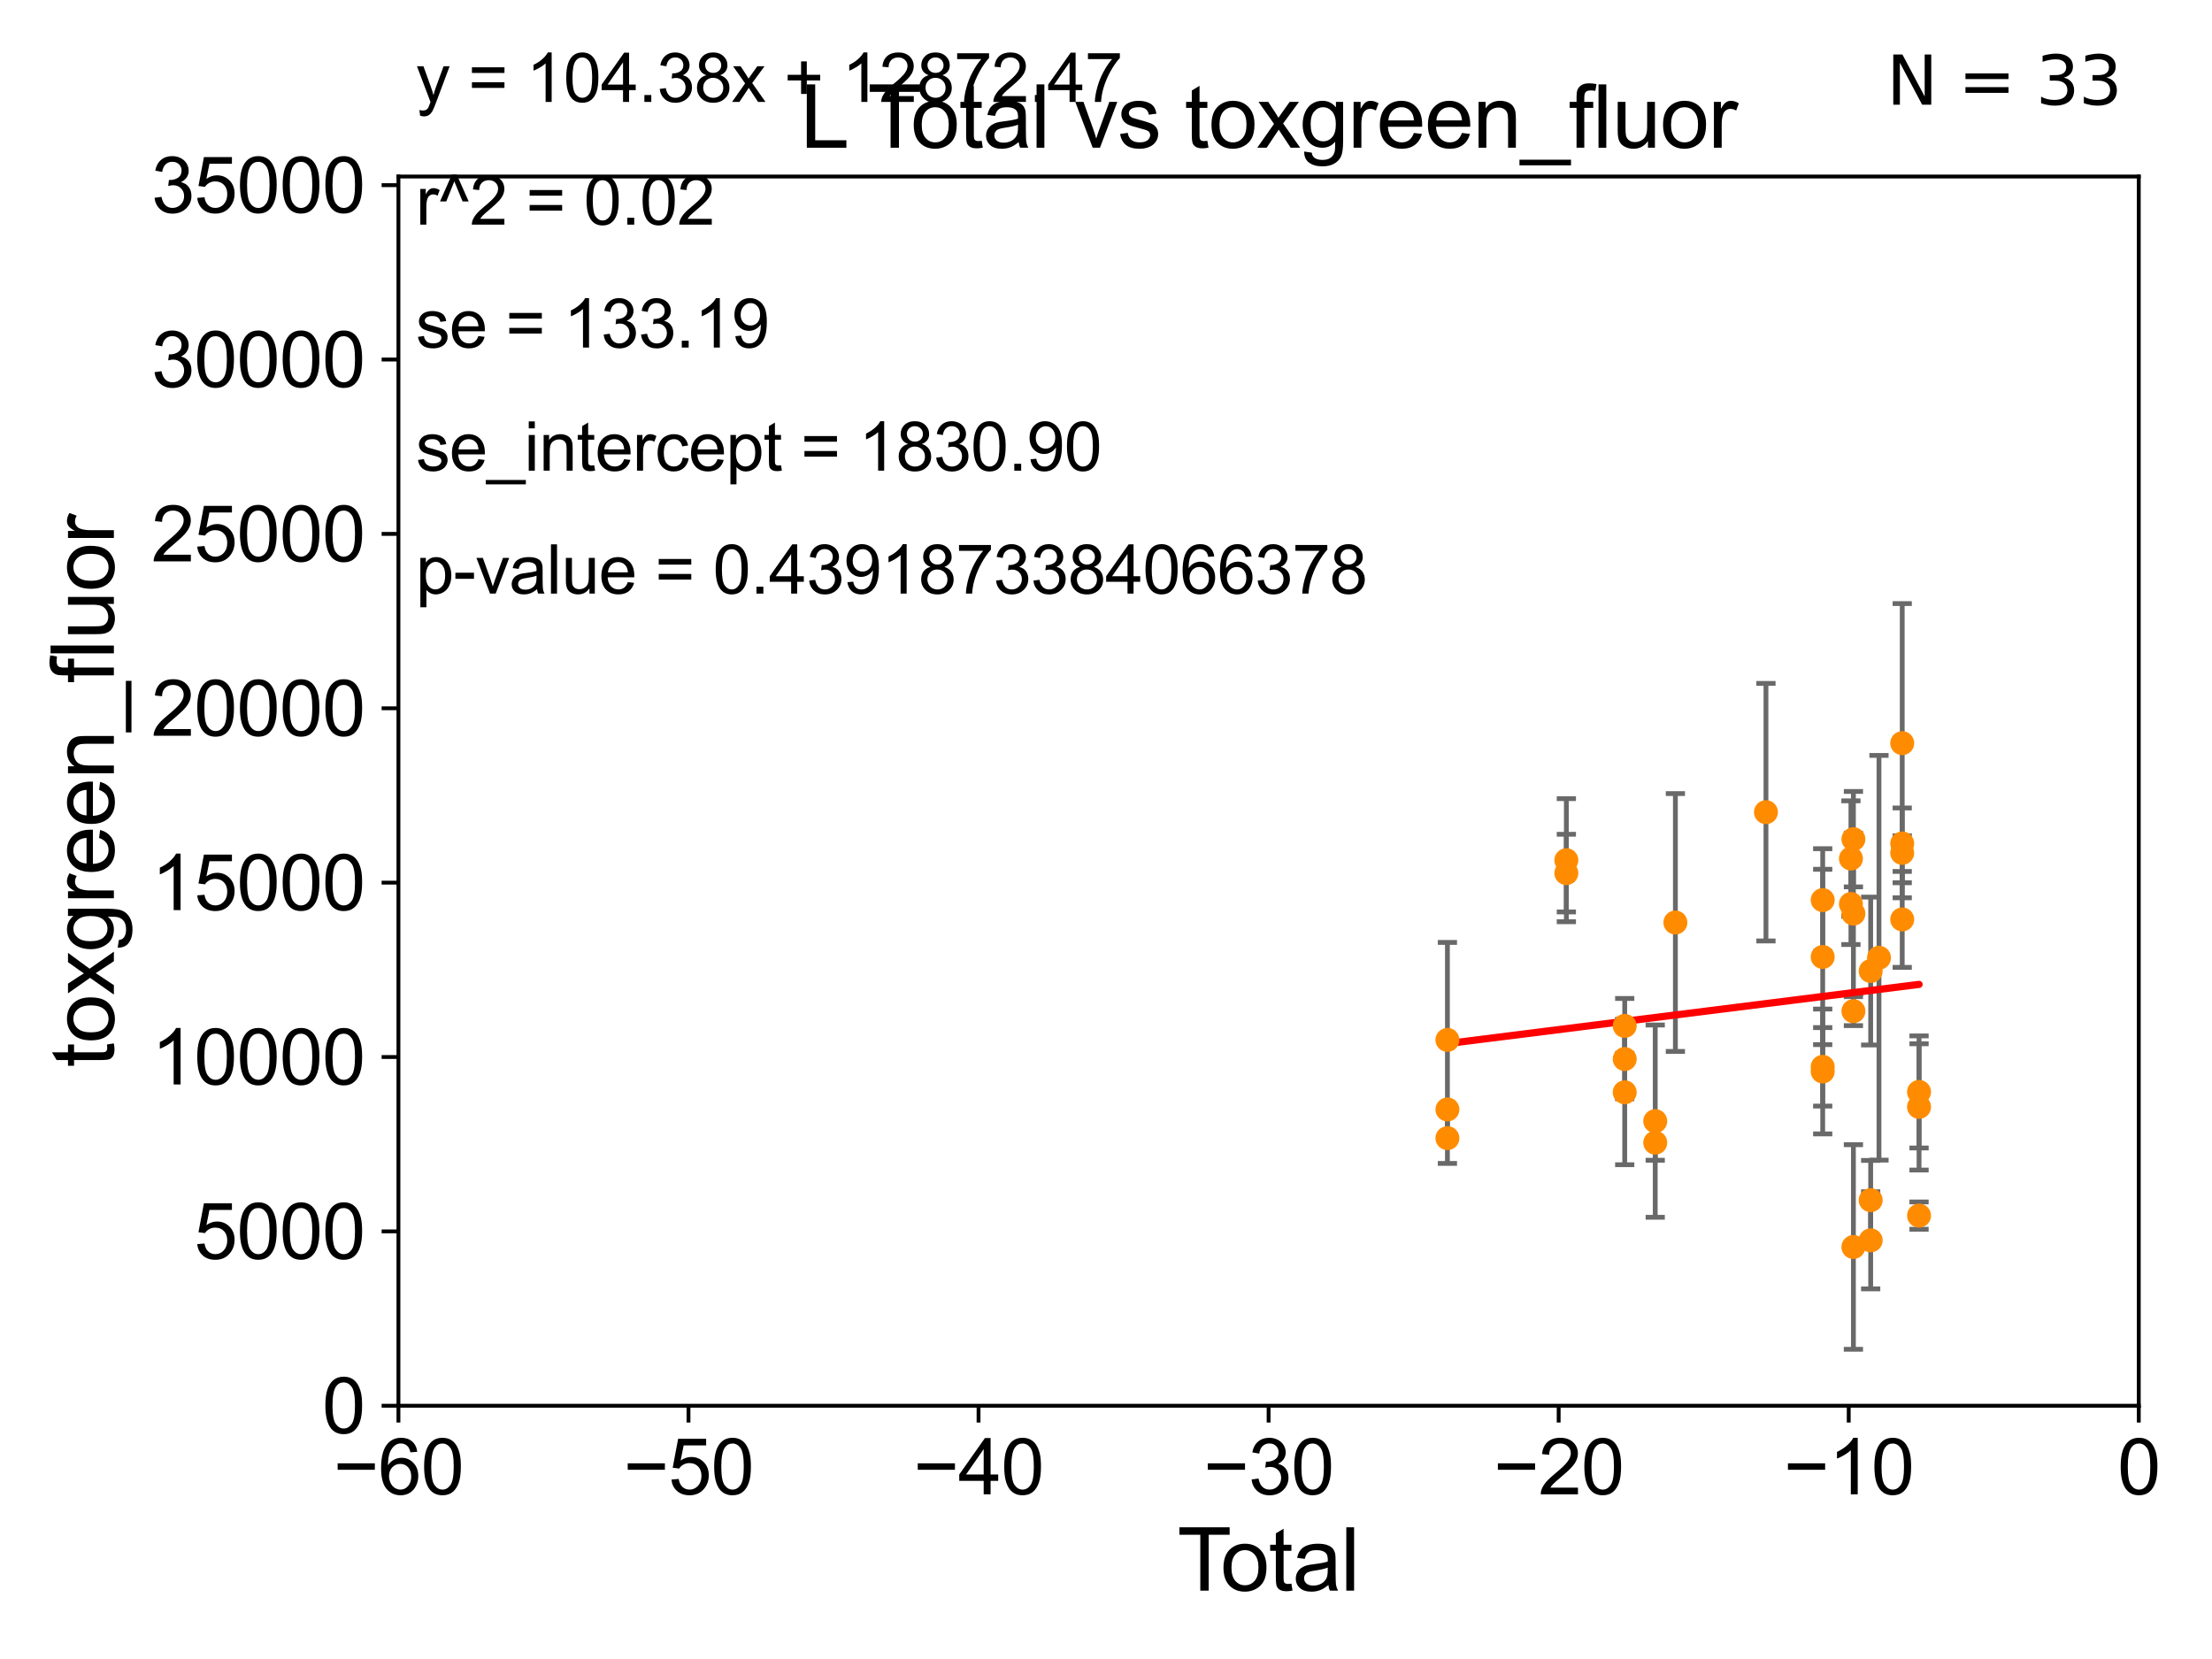 <?xml version="1.0" encoding="utf-8" standalone="no"?>
<!DOCTYPE svg PUBLIC "-//W3C//DTD SVG 1.1//EN"
  "http://www.w3.org/Graphics/SVG/1.1/DTD/svg11.dtd">
<svg xmlns:xlink="http://www.w3.org/1999/xlink" width="460.8pt" height="345.6pt" viewBox="0 0 460.8 345.6" xmlns="http://www.w3.org/2000/svg" version="1.1">
 <defs>
  <style type="text/css">*{stroke-linejoin: round; stroke-linecap: butt}</style>
 </defs>
 <g id="figure_1">
  <g id="patch_1">
   <path d="M 0 345.6 
L 460.8 345.6 
L 460.8 0 
L 0 0 
z
" style="fill: #ffffff"/>
  </g>
  <g id="axes_1">
   <g id="patch_2">
    <path d="M 83 292.84 
L 445.545 292.84 
L 445.545 36.775 
L 83 36.775 
z
" style="fill: #ffffff"/>
   </g>
   <g id="PathCollection_1">
    <defs>
     <path id="m03e4e96379" d="M 0 1.118 
C 0.297 1.118 0.581 1 0.791 0.791 
C 1 0.581 1.118 0.297 1.118 0 
C 1.118 -0.297 1 -0.581 0.791 -0.791 
C 0.581 -1 0.297 -1.118 0 -1.118 
C -0.297 -1.118 -0.581 -1 -0.791 -0.791 
C -1 -0.581 -1.118 -0.297 -1.118 0 
C -1.118 0.297 -1 0.581 -0.791 0.791 
C -0.581 1 -0.297 1.118 0 1.118 
z
" style="stroke: #ff8c00"/>
    </defs>
    <g clip-path="url(#p4c9567a2ba)">
     <use xlink:href="#m03e4e96379" x="385.582" y="178.856" style="fill: #ff8c00; stroke: #ff8c00"/>
     <use xlink:href="#m03e4e96379" x="386.1" y="174.815" style="fill: #ff8c00; stroke: #ff8c00"/>
     <use xlink:href="#m03e4e96379" x="386.1" y="259.773" style="fill: #ff8c00; stroke: #ff8c00"/>
     <use xlink:href="#m03e4e96379" x="386.1" y="190.326" style="fill: #ff8c00; stroke: #ff8c00"/>
     <use xlink:href="#m03e4e96379" x="386.1" y="210.644" style="fill: #ff8c00; stroke: #ff8c00"/>
     <use xlink:href="#m03e4e96379" x="389.697" y="258.384" style="fill: #ff8c00; stroke: #ff8c00"/>
     <use xlink:href="#m03e4e96379" x="389.697" y="202.284" style="fill: #ff8c00; stroke: #ff8c00"/>
     <use xlink:href="#m03e4e96379" x="389.697" y="250.018" style="fill: #ff8c00; stroke: #ff8c00"/>
     <use xlink:href="#m03e4e96379" x="391.428" y="199.519" style="fill: #ff8c00; stroke: #ff8c00"/>
     <use xlink:href="#m03e4e96379" x="396.267" y="191.532" style="fill: #ff8c00; stroke: #ff8c00"/>
     <use xlink:href="#m03e4e96379" x="338.458" y="213.716" style="fill: #ff8c00; stroke: #ff8c00"/>
     <use xlink:href="#m03e4e96379" x="399.772" y="253.232" style="fill: #ff8c00; stroke: #ff8c00"/>
     <use xlink:href="#m03e4e96379" x="385.582" y="188.318" style="fill: #ff8c00; stroke: #ff8c00"/>
     <use xlink:href="#m03e4e96379" x="396.267" y="177.67" style="fill: #ff8c00; stroke: #ff8c00"/>
     <use xlink:href="#m03e4e96379" x="396.267" y="154.812" style="fill: #ff8c00; stroke: #ff8c00"/>
     <use xlink:href="#m03e4e96379" x="399.772" y="227.469" style="fill: #ff8c00; stroke: #ff8c00"/>
     <use xlink:href="#m03e4e96379" x="399.772" y="230.586" style="fill: #ff8c00; stroke: #ff8c00"/>
     <use xlink:href="#m03e4e96379" x="396.267" y="175.707" style="fill: #ff8c00; stroke: #ff8c00"/>
     <use xlink:href="#m03e4e96379" x="338.458" y="220.617" style="fill: #ff8c00; stroke: #ff8c00"/>
     <use xlink:href="#m03e4e96379" x="338.458" y="227.55" style="fill: #ff8c00; stroke: #ff8c00"/>
     <use xlink:href="#m03e4e96379" x="349.014" y="192.176" style="fill: #ff8c00; stroke: #ff8c00"/>
     <use xlink:href="#m03e4e96379" x="301.523" y="237.094" style="fill: #ff8c00; stroke: #ff8c00"/>
     <use xlink:href="#m03e4e96379" x="326.3" y="179.195" style="fill: #ff8c00; stroke: #ff8c00"/>
     <use xlink:href="#m03e4e96379" x="326.3" y="181.885" style="fill: #ff8c00; stroke: #ff8c00"/>
     <use xlink:href="#m03e4e96379" x="301.523" y="216.631" style="fill: #ff8c00; stroke: #ff8c00"/>
     <use xlink:href="#m03e4e96379" x="301.523" y="231.122" style="fill: #ff8c00; stroke: #ff8c00"/>
     <use xlink:href="#m03e4e96379" x="344.815" y="233.554" style="fill: #ff8c00; stroke: #ff8c00"/>
     <use xlink:href="#m03e4e96379" x="344.815" y="238.036" style="fill: #ff8c00; stroke: #ff8c00"/>
     <use xlink:href="#m03e4e96379" x="367.881" y="169.189" style="fill: #ff8c00; stroke: #ff8c00"/>
     <use xlink:href="#m03e4e96379" x="379.702" y="223.208" style="fill: #ff8c00; stroke: #ff8c00"/>
     <use xlink:href="#m03e4e96379" x="379.702" y="222.245" style="fill: #ff8c00; stroke: #ff8c00"/>
     <use xlink:href="#m03e4e96379" x="379.702" y="199.351" style="fill: #ff8c00; stroke: #ff8c00"/>
     <use xlink:href="#m03e4e96379" x="379.702" y="187.506" style="fill: #ff8c00; stroke: #ff8c00"/>
    </g>
   </g>
   <g id="matplotlib.axis_1">
    <g id="xtick_1">
     <g id="line2d_1">
      <defs>
       <path id="m267b38bd71" d="M 0 0 
L 0 3.5 
" style="stroke: #000000; stroke-width: 0.8"/>
      </defs>
      <g>
       <use xlink:href="#m267b38bd71" x="83" y="292.84" style="stroke: #000000; stroke-width: 0.8"/>
      </g>
     </g>
     <g id="text_1">
      <!-- −60 -->
      <g transform="translate(69.43 311.293)scale(0.16 -0.16)">
       <defs>
        <path id="ArialMT-2212" d="M 3381 1997 
L 356 1997 
L 356 2522 
L 3381 2522 
L 3381 1997 
z
" transform="scale(0.016)"/>
        <path id="ArialMT-36" d="M 3184 3459 
L 2625 3416 
Q 2550 3747 2413 3897 
Q 2184 4138 1850 4138 
Q 1581 4138 1378 3988 
Q 1113 3794 959 3422 
Q 806 3050 800 2363 
Q 1003 2672 1297 2822 
Q 1591 2972 1913 2972 
Q 2475 2972 2870 2558 
Q 3266 2144 3266 1488 
Q 3266 1056 3080 686 
Q 2894 316 2569 119 
Q 2244 -78 1831 -78 
Q 1128 -78 684 439 
Q 241 956 241 2144 
Q 241 3472 731 4075 
Q 1159 4600 1884 4600 
Q 2425 4600 2770 4297 
Q 3116 3994 3184 3459 
z
M 888 1484 
Q 888 1194 1011 928 
Q 1134 663 1356 523 
Q 1578 384 1822 384 
Q 2178 384 2434 671 
Q 2691 959 2691 1453 
Q 2691 1928 2437 2201 
Q 2184 2475 1800 2475 
Q 1419 2475 1153 2201 
Q 888 1928 888 1484 
z
" transform="scale(0.016)"/>
        <path id="ArialMT-30" d="M 266 2259 
Q 266 3072 433 3567 
Q 600 4063 929 4331 
Q 1259 4600 1759 4600 
Q 2128 4600 2406 4451 
Q 2684 4303 2865 4023 
Q 3047 3744 3150 3342 
Q 3253 2941 3253 2259 
Q 3253 1453 3087 958 
Q 2922 463 2592 192 
Q 2263 -78 1759 -78 
Q 1097 -78 719 397 
Q 266 969 266 2259 
z
M 844 2259 
Q 844 1131 1108 757 
Q 1372 384 1759 384 
Q 2147 384 2411 759 
Q 2675 1134 2675 2259 
Q 2675 3391 2411 3762 
Q 2147 4134 1753 4134 
Q 1366 4134 1134 3806 
Q 844 3388 844 2259 
z
" transform="scale(0.016)"/>
       </defs>
       <use xlink:href="#ArialMT-2212"/>
       <use xlink:href="#ArialMT-36" x="58.398"/>
       <use xlink:href="#ArialMT-30" x="114.014"/>
      </g>
     </g>
    </g>
    <g id="xtick_2">
     <g id="line2d_2">
      <g>
       <use xlink:href="#m267b38bd71" x="143.424" y="292.84" style="stroke: #000000; stroke-width: 0.8"/>
      </g>
     </g>
     <g id="text_2">
      <!-- −50 -->
      <g transform="translate(129.854 311.293)scale(0.16 -0.16)">
       <defs>
        <path id="ArialMT-35" d="M 266 1200 
L 856 1250 
Q 922 819 1161 601 
Q 1400 384 1738 384 
Q 2144 384 2425 690 
Q 2706 997 2706 1503 
Q 2706 1984 2436 2262 
Q 2166 2541 1728 2541 
Q 1456 2541 1237 2417 
Q 1019 2294 894 2097 
L 366 2166 
L 809 4519 
L 3088 4519 
L 3088 3981 
L 1259 3981 
L 1013 2750 
Q 1425 3038 1878 3038 
Q 2478 3038 2890 2622 
Q 3303 2206 3303 1553 
Q 3303 931 2941 478 
Q 2500 -78 1738 -78 
Q 1113 -78 717 272 
Q 322 622 266 1200 
z
" transform="scale(0.016)"/>
       </defs>
       <use xlink:href="#ArialMT-2212"/>
       <use xlink:href="#ArialMT-35" x="58.398"/>
       <use xlink:href="#ArialMT-30" x="114.014"/>
      </g>
     </g>
    </g>
    <g id="xtick_3">
     <g id="line2d_3">
      <g>
       <use xlink:href="#m267b38bd71" x="203.848" y="292.84" style="stroke: #000000; stroke-width: 0.8"/>
      </g>
     </g>
     <g id="text_3">
      <!-- −40 -->
      <g transform="translate(190.278 311.293)scale(0.16 -0.16)">
       <defs>
        <path id="ArialMT-34" d="M 2069 0 
L 2069 1097 
L 81 1097 
L 81 1613 
L 2172 4581 
L 2631 4581 
L 2631 1613 
L 3250 1613 
L 3250 1097 
L 2631 1097 
L 2631 0 
L 2069 0 
z
M 2069 1613 
L 2069 3678 
L 634 1613 
L 2069 1613 
z
" transform="scale(0.016)"/>
       </defs>
       <use xlink:href="#ArialMT-2212"/>
       <use xlink:href="#ArialMT-34" x="58.398"/>
       <use xlink:href="#ArialMT-30" x="114.014"/>
      </g>
     </g>
    </g>
    <g id="xtick_4">
     <g id="line2d_4">
      <g>
       <use xlink:href="#m267b38bd71" x="264.272" y="292.84" style="stroke: #000000; stroke-width: 0.8"/>
      </g>
     </g>
     <g id="text_4">
      <!-- −30 -->
      <g transform="translate(250.702 311.293)scale(0.16 -0.16)">
       <defs>
        <path id="ArialMT-33" d="M 269 1209 
L 831 1284 
Q 928 806 1161 595 
Q 1394 384 1728 384 
Q 2125 384 2398 659 
Q 2672 934 2672 1341 
Q 2672 1728 2419 1979 
Q 2166 2231 1775 2231 
Q 1616 2231 1378 2169 
L 1441 2663 
Q 1497 2656 1531 2656 
Q 1891 2656 2178 2843 
Q 2466 3031 2466 3422 
Q 2466 3731 2256 3934 
Q 2047 4138 1716 4138 
Q 1388 4138 1169 3931 
Q 950 3725 888 3313 
L 325 3413 
Q 428 3978 793 4289 
Q 1159 4600 1703 4600 
Q 2078 4600 2393 4439 
Q 2709 4278 2876 4000 
Q 3044 3722 3044 3409 
Q 3044 3113 2884 2869 
Q 2725 2625 2413 2481 
Q 2819 2388 3044 2092 
Q 3269 1797 3269 1353 
Q 3269 753 2831 336 
Q 2394 -81 1725 -81 
Q 1122 -81 723 278 
Q 325 638 269 1209 
z
" transform="scale(0.016)"/>
       </defs>
       <use xlink:href="#ArialMT-2212"/>
       <use xlink:href="#ArialMT-33" x="58.398"/>
       <use xlink:href="#ArialMT-30" x="114.014"/>
      </g>
     </g>
    </g>
    <g id="xtick_5">
     <g id="line2d_5">
      <g>
       <use xlink:href="#m267b38bd71" x="324.697" y="292.84" style="stroke: #000000; stroke-width: 0.8"/>
      </g>
     </g>
     <g id="text_5">
      <!-- −20 -->
      <g transform="translate(311.127 311.293)scale(0.16 -0.16)">
       <defs>
        <path id="ArialMT-32" d="M 3222 541 
L 3222 0 
L 194 0 
Q 188 203 259 391 
Q 375 700 629 1000 
Q 884 1300 1366 1694 
Q 2113 2306 2375 2664 
Q 2638 3022 2638 3341 
Q 2638 3675 2398 3904 
Q 2159 4134 1775 4134 
Q 1369 4134 1125 3890 
Q 881 3647 878 3216 
L 300 3275 
Q 359 3922 746 4261 
Q 1134 4600 1788 4600 
Q 2447 4600 2831 4234 
Q 3216 3869 3216 3328 
Q 3216 3053 3103 2787 
Q 2991 2522 2730 2228 
Q 2469 1934 1863 1422 
Q 1356 997 1212 845 
Q 1069 694 975 541 
L 3222 541 
z
" transform="scale(0.016)"/>
       </defs>
       <use xlink:href="#ArialMT-2212"/>
       <use xlink:href="#ArialMT-32" x="58.398"/>
       <use xlink:href="#ArialMT-30" x="114.014"/>
      </g>
     </g>
    </g>
    <g id="xtick_6">
     <g id="line2d_6">
      <g>
       <use xlink:href="#m267b38bd71" x="385.121" y="292.84" style="stroke: #000000; stroke-width: 0.8"/>
      </g>
     </g>
     <g id="text_6">
      <!-- −10 -->
      <g transform="translate(371.551 311.293)scale(0.16 -0.16)">
       <defs>
        <path id="ArialMT-31" d="M 2384 0 
L 1822 0 
L 1822 3584 
Q 1619 3391 1289 3197 
Q 959 3003 697 2906 
L 697 3450 
Q 1169 3672 1522 3987 
Q 1875 4303 2022 4600 
L 2384 4600 
L 2384 0 
z
" transform="scale(0.016)"/>
       </defs>
       <use xlink:href="#ArialMT-2212"/>
       <use xlink:href="#ArialMT-31" x="58.398"/>
       <use xlink:href="#ArialMT-30" x="114.014"/>
      </g>
     </g>
    </g>
    <g id="xtick_7">
     <g id="line2d_7">
      <g>
       <use xlink:href="#m267b38bd71" x="445.545" y="292.84" style="stroke: #000000; stroke-width: 0.8"/>
      </g>
     </g>
     <g id="text_7">
      <!-- 0 -->
      <g transform="translate(441.096 311.293)scale(0.16 -0.16)">
       <use xlink:href="#ArialMT-30"/>
      </g>
     </g>
    </g>
    <g id="text_8">
     <!-- Total -->
     <g transform="translate(245.267 331.357)scale(0.18 -0.18)">
      <defs>
       <path id="ArialMT-54" d="M 1659 0 
L 1659 4041 
L 150 4041 
L 150 4581 
L 3781 4581 
L 3781 4041 
L 2266 4041 
L 2266 0 
L 1659 0 
z
" transform="scale(0.016)"/>
       <path id="ArialMT-6f" d="M 213 1659 
Q 213 2581 725 3025 
Q 1153 3394 1769 3394 
Q 2453 3394 2887 2945 
Q 3322 2497 3322 1706 
Q 3322 1066 3130 698 
Q 2938 331 2570 128 
Q 2203 -75 1769 -75 
Q 1072 -75 642 372 
Q 213 819 213 1659 
z
M 791 1659 
Q 791 1022 1069 705 
Q 1347 388 1769 388 
Q 2188 388 2466 706 
Q 2744 1025 2744 1678 
Q 2744 2294 2464 2611 
Q 2184 2928 1769 2928 
Q 1347 2928 1069 2612 
Q 791 2297 791 1659 
z
" transform="scale(0.016)"/>
       <path id="ArialMT-74" d="M 1650 503 
L 1731 6 
Q 1494 -44 1306 -44 
Q 1000 -44 831 53 
Q 663 150 594 308 
Q 525 466 525 972 
L 525 2881 
L 113 2881 
L 113 3319 
L 525 3319 
L 525 4141 
L 1084 4478 
L 1084 3319 
L 1650 3319 
L 1650 2881 
L 1084 2881 
L 1084 941 
Q 1084 700 1114 631 
Q 1144 563 1211 522 
Q 1278 481 1403 481 
Q 1497 481 1650 503 
z
" transform="scale(0.016)"/>
       <path id="ArialMT-61" d="M 2588 409 
Q 2275 144 1986 34 
Q 1697 -75 1366 -75 
Q 819 -75 525 192 
Q 231 459 231 875 
Q 231 1119 342 1320 
Q 453 1522 633 1644 
Q 813 1766 1038 1828 
Q 1203 1872 1538 1913 
Q 2219 1994 2541 2106 
Q 2544 2222 2544 2253 
Q 2544 2597 2384 2738 
Q 2169 2928 1744 2928 
Q 1347 2928 1158 2789 
Q 969 2650 878 2297 
L 328 2372 
Q 403 2725 575 2942 
Q 747 3159 1072 3276 
Q 1397 3394 1825 3394 
Q 2250 3394 2515 3294 
Q 2781 3194 2906 3042 
Q 3031 2891 3081 2659 
Q 3109 2516 3109 2141 
L 3109 1391 
Q 3109 606 3145 398 
Q 3181 191 3288 0 
L 2700 0 
Q 2613 175 2588 409 
z
M 2541 1666 
Q 2234 1541 1622 1453 
Q 1275 1403 1131 1340 
Q 988 1278 909 1158 
Q 831 1038 831 891 
Q 831 666 1001 516 
Q 1172 366 1500 366 
Q 1825 366 2078 508 
Q 2331 650 2450 897 
Q 2541 1088 2541 1459 
L 2541 1666 
z
" transform="scale(0.016)"/>
       <path id="ArialMT-6c" d="M 409 0 
L 409 4581 
L 972 4581 
L 972 0 
L 409 0 
z
" transform="scale(0.016)"/>
      </defs>
      <use xlink:href="#ArialMT-54"/>
      <use xlink:href="#ArialMT-6f" x="49.959"/>
      <use xlink:href="#ArialMT-74" x="105.574"/>
      <use xlink:href="#ArialMT-61" x="133.357"/>
      <use xlink:href="#ArialMT-6c" x="188.973"/>
     </g>
    </g>
   </g>
   <g id="matplotlib.axis_2">
    <g id="ytick_1">
     <g id="line2d_8">
      <defs>
       <path id="mbd5828b708" d="M 0 0 
L -3.5 0 
" style="stroke: #000000; stroke-width: 0.8"/>
      </defs>
      <g>
       <use xlink:href="#mbd5828b708" x="83" y="292.84" style="stroke: #000000; stroke-width: 0.8"/>
      </g>
     </g>
     <g id="text_9">
      <!-- 0 -->
      <g transform="translate(67.103 298.566)scale(0.16 -0.16)">
       <use xlink:href="#ArialMT-30"/>
      </g>
     </g>
    </g>
    <g id="ytick_2">
     <g id="line2d_9">
      <g>
       <use xlink:href="#mbd5828b708" x="83" y="256.516" style="stroke: #000000; stroke-width: 0.8"/>
      </g>
     </g>
     <g id="text_10">
      <!-- 5000 -->
      <g transform="translate(40.41 262.242)scale(0.16 -0.16)">
       <use xlink:href="#ArialMT-35"/>
       <use xlink:href="#ArialMT-30" x="55.615"/>
       <use xlink:href="#ArialMT-30" x="111.23"/>
       <use xlink:href="#ArialMT-30" x="166.846"/>
      </g>
     </g>
    </g>
    <g id="ytick_3">
     <g id="line2d_10">
      <g>
       <use xlink:href="#mbd5828b708" x="83" y="220.192" style="stroke: #000000; stroke-width: 0.8"/>
      </g>
     </g>
     <g id="text_11">
      <!-- 10000 -->
      <g transform="translate(31.512 225.918)scale(0.16 -0.16)">
       <use xlink:href="#ArialMT-31"/>
       <use xlink:href="#ArialMT-30" x="55.615"/>
       <use xlink:href="#ArialMT-30" x="111.23"/>
       <use xlink:href="#ArialMT-30" x="166.846"/>
       <use xlink:href="#ArialMT-30" x="222.461"/>
      </g>
     </g>
    </g>
    <g id="ytick_4">
     <g id="line2d_11">
      <g>
       <use xlink:href="#mbd5828b708" x="83" y="183.867" style="stroke: #000000; stroke-width: 0.8"/>
      </g>
     </g>
     <g id="text_12">
      <!-- 15000 -->
      <g transform="translate(31.512 189.594)scale(0.16 -0.16)">
       <use xlink:href="#ArialMT-31"/>
       <use xlink:href="#ArialMT-35" x="55.615"/>
       <use xlink:href="#ArialMT-30" x="111.23"/>
       <use xlink:href="#ArialMT-30" x="166.846"/>
       <use xlink:href="#ArialMT-30" x="222.461"/>
      </g>
     </g>
    </g>
    <g id="ytick_5">
     <g id="line2d_12">
      <g>
       <use xlink:href="#mbd5828b708" x="83" y="147.543" style="stroke: #000000; stroke-width: 0.8"/>
      </g>
     </g>
     <g id="text_13">
      <!-- 20000 -->
      <g transform="translate(31.512 153.27)scale(0.16 -0.16)">
       <use xlink:href="#ArialMT-32"/>
       <use xlink:href="#ArialMT-30" x="55.615"/>
       <use xlink:href="#ArialMT-30" x="111.23"/>
       <use xlink:href="#ArialMT-30" x="166.846"/>
       <use xlink:href="#ArialMT-30" x="222.461"/>
      </g>
     </g>
    </g>
    <g id="ytick_6">
     <g id="line2d_13">
      <g>
       <use xlink:href="#mbd5828b708" x="83" y="111.219" style="stroke: #000000; stroke-width: 0.8"/>
      </g>
     </g>
     <g id="text_14">
      <!-- 25000 -->
      <g transform="translate(31.512 116.945)scale(0.16 -0.16)">
       <use xlink:href="#ArialMT-32"/>
       <use xlink:href="#ArialMT-35" x="55.615"/>
       <use xlink:href="#ArialMT-30" x="111.23"/>
       <use xlink:href="#ArialMT-30" x="166.846"/>
       <use xlink:href="#ArialMT-30" x="222.461"/>
      </g>
     </g>
    </g>
    <g id="ytick_7">
     <g id="line2d_14">
      <g>
       <use xlink:href="#mbd5828b708" x="83" y="74.895" style="stroke: #000000; stroke-width: 0.8"/>
      </g>
     </g>
     <g id="text_15">
      <!-- 30000 -->
      <g transform="translate(31.512 80.621)scale(0.16 -0.16)">
       <use xlink:href="#ArialMT-33"/>
       <use xlink:href="#ArialMT-30" x="55.615"/>
       <use xlink:href="#ArialMT-30" x="111.23"/>
       <use xlink:href="#ArialMT-30" x="166.846"/>
       <use xlink:href="#ArialMT-30" x="222.461"/>
      </g>
     </g>
    </g>
    <g id="ytick_8">
     <g id="line2d_15">
      <g>
       <use xlink:href="#mbd5828b708" x="83" y="38.571" style="stroke: #000000; stroke-width: 0.8"/>
      </g>
     </g>
     <g id="text_16">
      <!-- 35000 -->
      <g transform="translate(31.512 44.297)scale(0.16 -0.16)">
       <use xlink:href="#ArialMT-33"/>
       <use xlink:href="#ArialMT-35" x="55.615"/>
       <use xlink:href="#ArialMT-30" x="111.23"/>
       <use xlink:href="#ArialMT-30" x="166.846"/>
       <use xlink:href="#ArialMT-30" x="222.461"/>
      </g>
     </g>
    </g>
    <g id="text_17">
     <!-- toxgreen_fluor -->
     <g transform="translate(23.724 222.34)rotate(-90)scale(0.18 -0.18)">
      <defs>
       <path id="ArialMT-78" d="M 47 0 
L 1259 1725 
L 138 3319 
L 841 3319 
L 1350 2541 
Q 1494 2319 1581 2169 
Q 1719 2375 1834 2534 
L 2394 3319 
L 3066 3319 
L 1919 1756 
L 3153 0 
L 2463 0 
L 1781 1031 
L 1600 1309 
L 728 0 
L 47 0 
z
" transform="scale(0.016)"/>
       <path id="ArialMT-67" d="M 319 -275 
L 866 -356 
Q 900 -609 1056 -725 
Q 1266 -881 1628 -881 
Q 2019 -881 2231 -725 
Q 2444 -569 2519 -288 
Q 2563 -116 2559 434 
Q 2191 0 1641 0 
Q 956 0 581 494 
Q 206 988 206 1678 
Q 206 2153 378 2554 
Q 550 2956 876 3175 
Q 1203 3394 1644 3394 
Q 2231 3394 2613 2919 
L 2613 3319 
L 3131 3319 
L 3131 450 
Q 3131 -325 2973 -648 
Q 2816 -972 2473 -1159 
Q 2131 -1347 1631 -1347 
Q 1038 -1347 672 -1080 
Q 306 -813 319 -275 
z
M 784 1719 
Q 784 1066 1043 766 
Q 1303 466 1694 466 
Q 2081 466 2343 764 
Q 2606 1063 2606 1700 
Q 2606 2309 2336 2618 
Q 2066 2928 1684 2928 
Q 1309 2928 1046 2623 
Q 784 2319 784 1719 
z
" transform="scale(0.016)"/>
       <path id="ArialMT-72" d="M 416 0 
L 416 3319 
L 922 3319 
L 922 2816 
Q 1116 3169 1280 3281 
Q 1444 3394 1641 3394 
Q 1925 3394 2219 3213 
L 2025 2691 
Q 1819 2813 1613 2813 
Q 1428 2813 1281 2702 
Q 1134 2591 1072 2394 
Q 978 2094 978 1738 
L 978 0 
L 416 0 
z
" transform="scale(0.016)"/>
       <path id="ArialMT-65" d="M 2694 1069 
L 3275 997 
Q 3138 488 2766 206 
Q 2394 -75 1816 -75 
Q 1088 -75 661 373 
Q 234 822 234 1631 
Q 234 2469 665 2931 
Q 1097 3394 1784 3394 
Q 2450 3394 2872 2941 
Q 3294 2488 3294 1666 
Q 3294 1616 3291 1516 
L 816 1516 
Q 847 969 1125 678 
Q 1403 388 1819 388 
Q 2128 388 2347 550 
Q 2566 713 2694 1069 
z
M 847 1978 
L 2700 1978 
Q 2663 2397 2488 2606 
Q 2219 2931 1791 2931 
Q 1403 2931 1139 2672 
Q 875 2413 847 1978 
z
" transform="scale(0.016)"/>
       <path id="ArialMT-6e" d="M 422 0 
L 422 3319 
L 928 3319 
L 928 2847 
Q 1294 3394 1984 3394 
Q 2284 3394 2536 3286 
Q 2788 3178 2913 3003 
Q 3038 2828 3088 2588 
Q 3119 2431 3119 2041 
L 3119 0 
L 2556 0 
L 2556 2019 
Q 2556 2363 2490 2533 
Q 2425 2703 2258 2804 
Q 2091 2906 1866 2906 
Q 1506 2906 1245 2678 
Q 984 2450 984 1813 
L 984 0 
L 422 0 
z
" transform="scale(0.016)"/>
       <path id="ArialMT-5f" d="M -97 -1272 
L -97 -866 
L 3631 -866 
L 3631 -1272 
L -97 -1272 
z
" transform="scale(0.016)"/>
       <path id="ArialMT-66" d="M 556 0 
L 556 2881 
L 59 2881 
L 59 3319 
L 556 3319 
L 556 3672 
Q 556 4006 616 4169 
Q 697 4388 901 4523 
Q 1106 4659 1475 4659 
Q 1713 4659 2000 4603 
L 1916 4113 
Q 1741 4144 1584 4144 
Q 1328 4144 1222 4034 
Q 1116 3925 1116 3625 
L 1116 3319 
L 1763 3319 
L 1763 2881 
L 1116 2881 
L 1116 0 
L 556 0 
z
" transform="scale(0.016)"/>
       <path id="ArialMT-75" d="M 2597 0 
L 2597 488 
Q 2209 -75 1544 -75 
Q 1250 -75 995 37 
Q 741 150 617 320 
Q 494 491 444 738 
Q 409 903 409 1263 
L 409 3319 
L 972 3319 
L 972 1478 
Q 972 1038 1006 884 
Q 1059 663 1231 536 
Q 1403 409 1656 409 
Q 1909 409 2131 539 
Q 2353 669 2445 892 
Q 2538 1116 2538 1541 
L 2538 3319 
L 3100 3319 
L 3100 0 
L 2597 0 
z
" transform="scale(0.016)"/>
      </defs>
      <use xlink:href="#ArialMT-74"/>
      <use xlink:href="#ArialMT-6f" x="27.783"/>
      <use xlink:href="#ArialMT-78" x="83.398"/>
      <use xlink:href="#ArialMT-67" x="133.398"/>
      <use xlink:href="#ArialMT-72" x="189.014"/>
      <use xlink:href="#ArialMT-65" x="222.314"/>
      <use xlink:href="#ArialMT-65" x="277.93"/>
      <use xlink:href="#ArialMT-6e" x="333.545"/>
      <use xlink:href="#ArialMT-5f" x="389.16"/>
      <use xlink:href="#ArialMT-66" x="444.775"/>
      <use xlink:href="#ArialMT-6c" x="472.559"/>
      <use xlink:href="#ArialMT-75" x="494.775"/>
      <use xlink:href="#ArialMT-6f" x="550.391"/>
      <use xlink:href="#ArialMT-72" x="606.006"/>
     </g>
    </g>
   </g>
   <g id="LineCollection_1">
    <path d="M 385.582 190.884 
L 385.582 166.828 
" clip-path="url(#p4c9567a2ba)" style="fill: none; stroke: #696969"/>
    <path d="M 386.1 184.756 
L 386.1 164.874 
" clip-path="url(#p4c9567a2ba)" style="fill: none; stroke: #696969"/>
    <path d="M 386.1 281.084 
L 386.1 238.462 
" clip-path="url(#p4c9567a2ba)" style="fill: none; stroke: #696969"/>
    <path d="M 386.1 207.067 
L 386.1 173.585 
" clip-path="url(#p4c9567a2ba)" style="fill: none; stroke: #696969"/>
    <path d="M 386.1 213.661 
L 386.1 207.627 
" clip-path="url(#p4c9567a2ba)" style="fill: none; stroke: #696969"/>
    <path d="M 389.697 268.502 
L 389.697 248.266 
" clip-path="url(#p4c9567a2ba)" style="fill: none; stroke: #696969"/>
    <path d="M 389.697 217.688 
L 389.697 186.879 
" clip-path="url(#p4c9567a2ba)" style="fill: none; stroke: #696969"/>
    <path d="M 389.697 258.298 
L 389.697 241.737 
" clip-path="url(#p4c9567a2ba)" style="fill: none; stroke: #696969"/>
    <path d="M 391.428 241.67 
L 391.428 157.368 
" clip-path="url(#p4c9567a2ba)" style="fill: none; stroke: #696969"/>
    <path d="M 396.267 201.524 
L 396.267 181.54 
" clip-path="url(#p4c9567a2ba)" style="fill: none; stroke: #696969"/>
    <path d="M 338.458 219.435 
L 338.458 207.998 
" clip-path="url(#p4c9567a2ba)" style="fill: none; stroke: #696969"/>
    <path d="M 399.772 256.078 
L 399.772 250.385 
" clip-path="url(#p4c9567a2ba)" style="fill: none; stroke: #696969"/>
    <path d="M 385.582 196.764 
L 385.582 179.872 
" clip-path="url(#p4c9567a2ba)" style="fill: none; stroke: #696969"/>
    <path d="M 396.267 187.023 
L 396.267 168.318 
" clip-path="url(#p4c9567a2ba)" style="fill: none; stroke: #696969"/>
    <path d="M 396.267 183.89 
L 396.267 125.734 
" clip-path="url(#p4c9567a2ba)" style="fill: none; stroke: #696969"/>
    <path d="M 399.772 239.139 
L 399.772 215.799 
" clip-path="url(#p4c9567a2ba)" style="fill: none; stroke: #696969"/>
    <path d="M 399.772 243.737 
L 399.772 217.436 
" clip-path="url(#p4c9567a2ba)" style="fill: none; stroke: #696969"/>
    <path d="M 396.267 177.308 
L 396.267 174.106 
" clip-path="url(#p4c9567a2ba)" style="fill: none; stroke: #696969"/>
    <path d="M 338.458 228.893 
L 338.458 212.342 
" clip-path="url(#p4c9567a2ba)" style="fill: none; stroke: #696969"/>
    <path d="M 338.458 242.631 
L 338.458 212.47 
" clip-path="url(#p4c9567a2ba)" style="fill: none; stroke: #696969"/>
    <path d="M 349.014 219.032 
L 349.014 165.319 
" clip-path="url(#p4c9567a2ba)" style="fill: none; stroke: #696969"/>
    <path d="M 301.523 242.365 
L 301.523 231.823 
" clip-path="url(#p4c9567a2ba)" style="fill: none; stroke: #696969"/>
    <path d="M 326.3 192.013 
L 326.3 166.376 
" clip-path="url(#p4c9567a2ba)" style="fill: none; stroke: #696969"/>
    <path d="M 326.3 189.971 
L 326.3 173.799 
" clip-path="url(#p4c9567a2ba)" style="fill: none; stroke: #696969"/>
    <path d="M 301.523 236.936 
L 301.523 196.326 
" clip-path="url(#p4c9567a2ba)" style="fill: none; stroke: #696969"/>
    <path d="M 301.523 231.527 
L 301.523 230.718 
" clip-path="url(#p4c9567a2ba)" style="fill: none; stroke: #696969"/>
    <path d="M 344.815 253.579 
L 344.815 213.529 
" clip-path="url(#p4c9567a2ba)" style="fill: none; stroke: #696969"/>
    <path d="M 344.815 241.707 
L 344.815 234.365 
" clip-path="url(#p4c9567a2ba)" style="fill: none; stroke: #696969"/>
    <path d="M 367.881 196.019 
L 367.881 142.36 
" clip-path="url(#p4c9567a2ba)" style="fill: none; stroke: #696969"/>
    <path d="M 379.702 236.214 
L 379.702 210.202 
" clip-path="url(#p4c9567a2ba)" style="fill: none; stroke: #696969"/>
    <path d="M 379.702 230.42 
L 379.702 214.07 
" clip-path="url(#p4c9567a2ba)" style="fill: none; stroke: #696969"/>
    <path d="M 379.702 217.611 
L 379.702 181.09 
" clip-path="url(#p4c9567a2ba)" style="fill: none; stroke: #696969"/>
    <path d="M 379.702 198.214 
L 379.702 176.798 
" clip-path="url(#p4c9567a2ba)" style="fill: none; stroke: #696969"/>
   </g>
   <g id="line2d_16">
    <defs>
     <path id="m03b34173b9" d="M 2 0 
L -2 -0 
" style="stroke: #696969"/>
    </defs>
    <g clip-path="url(#p4c9567a2ba)">
     <use xlink:href="#m03b34173b9" x="385.582" y="190.884" style="fill: #696969; stroke: #696969"/>
     <use xlink:href="#m03b34173b9" x="386.1" y="184.756" style="fill: #696969; stroke: #696969"/>
     <use xlink:href="#m03b34173b9" x="386.1" y="281.084" style="fill: #696969; stroke: #696969"/>
     <use xlink:href="#m03b34173b9" x="386.1" y="207.067" style="fill: #696969; stroke: #696969"/>
     <use xlink:href="#m03b34173b9" x="386.1" y="213.661" style="fill: #696969; stroke: #696969"/>
     <use xlink:href="#m03b34173b9" x="389.697" y="268.502" style="fill: #696969; stroke: #696969"/>
     <use xlink:href="#m03b34173b9" x="389.697" y="217.688" style="fill: #696969; stroke: #696969"/>
     <use xlink:href="#m03b34173b9" x="389.697" y="258.298" style="fill: #696969; stroke: #696969"/>
     <use xlink:href="#m03b34173b9" x="391.428" y="241.67" style="fill: #696969; stroke: #696969"/>
     <use xlink:href="#m03b34173b9" x="396.267" y="201.524" style="fill: #696969; stroke: #696969"/>
     <use xlink:href="#m03b34173b9" x="338.458" y="219.435" style="fill: #696969; stroke: #696969"/>
     <use xlink:href="#m03b34173b9" x="399.772" y="256.078" style="fill: #696969; stroke: #696969"/>
     <use xlink:href="#m03b34173b9" x="385.582" y="196.764" style="fill: #696969; stroke: #696969"/>
     <use xlink:href="#m03b34173b9" x="396.267" y="187.023" style="fill: #696969; stroke: #696969"/>
     <use xlink:href="#m03b34173b9" x="396.267" y="183.89" style="fill: #696969; stroke: #696969"/>
     <use xlink:href="#m03b34173b9" x="399.772" y="239.139" style="fill: #696969; stroke: #696969"/>
     <use xlink:href="#m03b34173b9" x="399.772" y="243.737" style="fill: #696969; stroke: #696969"/>
     <use xlink:href="#m03b34173b9" x="396.267" y="177.308" style="fill: #696969; stroke: #696969"/>
     <use xlink:href="#m03b34173b9" x="338.458" y="228.893" style="fill: #696969; stroke: #696969"/>
     <use xlink:href="#m03b34173b9" x="338.458" y="242.631" style="fill: #696969; stroke: #696969"/>
     <use xlink:href="#m03b34173b9" x="349.014" y="219.032" style="fill: #696969; stroke: #696969"/>
     <use xlink:href="#m03b34173b9" x="301.523" y="242.365" style="fill: #696969; stroke: #696969"/>
     <use xlink:href="#m03b34173b9" x="326.3" y="192.013" style="fill: #696969; stroke: #696969"/>
     <use xlink:href="#m03b34173b9" x="326.3" y="189.971" style="fill: #696969; stroke: #696969"/>
     <use xlink:href="#m03b34173b9" x="301.523" y="236.936" style="fill: #696969; stroke: #696969"/>
     <use xlink:href="#m03b34173b9" x="301.523" y="231.527" style="fill: #696969; stroke: #696969"/>
     <use xlink:href="#m03b34173b9" x="344.815" y="253.579" style="fill: #696969; stroke: #696969"/>
     <use xlink:href="#m03b34173b9" x="344.815" y="241.707" style="fill: #696969; stroke: #696969"/>
     <use xlink:href="#m03b34173b9" x="367.881" y="196.019" style="fill: #696969; stroke: #696969"/>
     <use xlink:href="#m03b34173b9" x="379.702" y="236.214" style="fill: #696969; stroke: #696969"/>
     <use xlink:href="#m03b34173b9" x="379.702" y="230.42" style="fill: #696969; stroke: #696969"/>
     <use xlink:href="#m03b34173b9" x="379.702" y="217.611" style="fill: #696969; stroke: #696969"/>
     <use xlink:href="#m03b34173b9" x="379.702" y="198.214" style="fill: #696969; stroke: #696969"/>
    </g>
   </g>
   <g id="line2d_17">
    <g clip-path="url(#p4c9567a2ba)">
     <use xlink:href="#m03b34173b9" x="385.582" y="166.828" style="fill: #696969; stroke: #696969"/>
     <use xlink:href="#m03b34173b9" x="386.1" y="164.874" style="fill: #696969; stroke: #696969"/>
     <use xlink:href="#m03b34173b9" x="386.1" y="238.462" style="fill: #696969; stroke: #696969"/>
     <use xlink:href="#m03b34173b9" x="386.1" y="173.585" style="fill: #696969; stroke: #696969"/>
     <use xlink:href="#m03b34173b9" x="386.1" y="207.627" style="fill: #696969; stroke: #696969"/>
     <use xlink:href="#m03b34173b9" x="389.697" y="248.266" style="fill: #696969; stroke: #696969"/>
     <use xlink:href="#m03b34173b9" x="389.697" y="186.879" style="fill: #696969; stroke: #696969"/>
     <use xlink:href="#m03b34173b9" x="389.697" y="241.737" style="fill: #696969; stroke: #696969"/>
     <use xlink:href="#m03b34173b9" x="391.428" y="157.368" style="fill: #696969; stroke: #696969"/>
     <use xlink:href="#m03b34173b9" x="396.267" y="181.54" style="fill: #696969; stroke: #696969"/>
     <use xlink:href="#m03b34173b9" x="338.458" y="207.998" style="fill: #696969; stroke: #696969"/>
     <use xlink:href="#m03b34173b9" x="399.772" y="250.385" style="fill: #696969; stroke: #696969"/>
     <use xlink:href="#m03b34173b9" x="385.582" y="179.872" style="fill: #696969; stroke: #696969"/>
     <use xlink:href="#m03b34173b9" x="396.267" y="168.318" style="fill: #696969; stroke: #696969"/>
     <use xlink:href="#m03b34173b9" x="396.267" y="125.734" style="fill: #696969; stroke: #696969"/>
     <use xlink:href="#m03b34173b9" x="399.772" y="215.799" style="fill: #696969; stroke: #696969"/>
     <use xlink:href="#m03b34173b9" x="399.772" y="217.436" style="fill: #696969; stroke: #696969"/>
     <use xlink:href="#m03b34173b9" x="396.267" y="174.106" style="fill: #696969; stroke: #696969"/>
     <use xlink:href="#m03b34173b9" x="338.458" y="212.342" style="fill: #696969; stroke: #696969"/>
     <use xlink:href="#m03b34173b9" x="338.458" y="212.47" style="fill: #696969; stroke: #696969"/>
     <use xlink:href="#m03b34173b9" x="349.014" y="165.319" style="fill: #696969; stroke: #696969"/>
     <use xlink:href="#m03b34173b9" x="301.523" y="231.823" style="fill: #696969; stroke: #696969"/>
     <use xlink:href="#m03b34173b9" x="326.3" y="166.376" style="fill: #696969; stroke: #696969"/>
     <use xlink:href="#m03b34173b9" x="326.3" y="173.799" style="fill: #696969; stroke: #696969"/>
     <use xlink:href="#m03b34173b9" x="301.523" y="196.326" style="fill: #696969; stroke: #696969"/>
     <use xlink:href="#m03b34173b9" x="301.523" y="230.718" style="fill: #696969; stroke: #696969"/>
     <use xlink:href="#m03b34173b9" x="344.815" y="213.529" style="fill: #696969; stroke: #696969"/>
     <use xlink:href="#m03b34173b9" x="344.815" y="234.365" style="fill: #696969; stroke: #696969"/>
     <use xlink:href="#m03b34173b9" x="367.881" y="142.36" style="fill: #696969; stroke: #696969"/>
     <use xlink:href="#m03b34173b9" x="379.702" y="210.202" style="fill: #696969; stroke: #696969"/>
     <use xlink:href="#m03b34173b9" x="379.702" y="214.07" style="fill: #696969; stroke: #696969"/>
     <use xlink:href="#m03b34173b9" x="379.702" y="181.09" style="fill: #696969; stroke: #696969"/>
     <use xlink:href="#m03b34173b9" x="379.702" y="176.798" style="fill: #696969; stroke: #696969"/>
    </g>
   </g>
   <g id="line2d_18">
    <path d="M 385.582 206.849 
L 386.1 206.784 
L 386.1 206.784 
L 386.1 206.784 
L 386.1 206.784 
L 389.697 206.332 
L 389.697 206.332 
L 389.697 206.332 
L 391.428 206.115 
L 396.267 205.508 
L 338.458 212.763 
L 399.772 205.068 
L 385.582 206.849 
L 396.267 205.508 
L 396.267 205.508 
L 399.772 205.068 
L 399.772 205.068 
L 396.267 205.508 
L 338.458 212.763 
L 338.458 212.763 
L 349.014 211.438 
L 301.523 217.398 
L 326.3 214.288 
L 326.3 214.288 
L 301.523 217.398 
L 301.523 217.398 
L 344.815 211.965 
L 344.815 211.965 
L 367.881 209.07 
L 379.702 207.587 
L 379.702 207.587 
L 379.702 207.587 
L 379.702 207.587 
" clip-path="url(#p4c9567a2ba)" style="fill: none; stroke: #ff0000; stroke-width: 1.5; stroke-linecap: square"/>
   </g>
   <g id="line2d_19">
    <defs>
     <path id="m44ad397a97" d="M 0 2 
C 0.53 2 1.039 1.789 1.414 1.414 
C 1.789 1.039 2 0.53 2 0 
C 2 -0.53 1.789 -1.039 1.414 -1.414 
C 1.039 -1.789 0.53 -2 0 -2 
C -0.53 -2 -1.039 -1.789 -1.414 -1.414 
C -1.789 -1.039 -2 -0.53 -2 0 
C -2 0.53 -1.789 1.039 -1.414 1.414 
C -1.039 1.789 -0.53 2 0 2 
z
" style="stroke: #ff8c00"/>
    </defs>
    <g clip-path="url(#p4c9567a2ba)">
     <use xlink:href="#m44ad397a97" x="385.582" y="178.856" style="fill: #ff8c00; stroke: #ff8c00"/>
     <use xlink:href="#m44ad397a97" x="386.1" y="174.815" style="fill: #ff8c00; stroke: #ff8c00"/>
     <use xlink:href="#m44ad397a97" x="386.1" y="259.773" style="fill: #ff8c00; stroke: #ff8c00"/>
     <use xlink:href="#m44ad397a97" x="386.1" y="190.326" style="fill: #ff8c00; stroke: #ff8c00"/>
     <use xlink:href="#m44ad397a97" x="386.1" y="210.644" style="fill: #ff8c00; stroke: #ff8c00"/>
     <use xlink:href="#m44ad397a97" x="389.697" y="258.384" style="fill: #ff8c00; stroke: #ff8c00"/>
     <use xlink:href="#m44ad397a97" x="389.697" y="202.284" style="fill: #ff8c00; stroke: #ff8c00"/>
     <use xlink:href="#m44ad397a97" x="389.697" y="250.018" style="fill: #ff8c00; stroke: #ff8c00"/>
     <use xlink:href="#m44ad397a97" x="391.428" y="199.519" style="fill: #ff8c00; stroke: #ff8c00"/>
     <use xlink:href="#m44ad397a97" x="396.267" y="191.532" style="fill: #ff8c00; stroke: #ff8c00"/>
     <use xlink:href="#m44ad397a97" x="338.458" y="213.716" style="fill: #ff8c00; stroke: #ff8c00"/>
     <use xlink:href="#m44ad397a97" x="399.772" y="253.232" style="fill: #ff8c00; stroke: #ff8c00"/>
     <use xlink:href="#m44ad397a97" x="385.582" y="188.318" style="fill: #ff8c00; stroke: #ff8c00"/>
     <use xlink:href="#m44ad397a97" x="396.267" y="177.67" style="fill: #ff8c00; stroke: #ff8c00"/>
     <use xlink:href="#m44ad397a97" x="396.267" y="154.812" style="fill: #ff8c00; stroke: #ff8c00"/>
     <use xlink:href="#m44ad397a97" x="399.772" y="227.469" style="fill: #ff8c00; stroke: #ff8c00"/>
     <use xlink:href="#m44ad397a97" x="399.772" y="230.586" style="fill: #ff8c00; stroke: #ff8c00"/>
     <use xlink:href="#m44ad397a97" x="396.267" y="175.707" style="fill: #ff8c00; stroke: #ff8c00"/>
     <use xlink:href="#m44ad397a97" x="338.458" y="220.617" style="fill: #ff8c00; stroke: #ff8c00"/>
     <use xlink:href="#m44ad397a97" x="338.458" y="227.55" style="fill: #ff8c00; stroke: #ff8c00"/>
     <use xlink:href="#m44ad397a97" x="349.014" y="192.176" style="fill: #ff8c00; stroke: #ff8c00"/>
     <use xlink:href="#m44ad397a97" x="301.523" y="237.094" style="fill: #ff8c00; stroke: #ff8c00"/>
     <use xlink:href="#m44ad397a97" x="326.3" y="179.195" style="fill: #ff8c00; stroke: #ff8c00"/>
     <use xlink:href="#m44ad397a97" x="326.3" y="181.885" style="fill: #ff8c00; stroke: #ff8c00"/>
     <use xlink:href="#m44ad397a97" x="301.523" y="216.631" style="fill: #ff8c00; stroke: #ff8c00"/>
     <use xlink:href="#m44ad397a97" x="301.523" y="231.122" style="fill: #ff8c00; stroke: #ff8c00"/>
     <use xlink:href="#m44ad397a97" x="344.815" y="233.554" style="fill: #ff8c00; stroke: #ff8c00"/>
     <use xlink:href="#m44ad397a97" x="344.815" y="238.036" style="fill: #ff8c00; stroke: #ff8c00"/>
     <use xlink:href="#m44ad397a97" x="367.881" y="169.189" style="fill: #ff8c00; stroke: #ff8c00"/>
     <use xlink:href="#m44ad397a97" x="379.702" y="223.208" style="fill: #ff8c00; stroke: #ff8c00"/>
     <use xlink:href="#m44ad397a97" x="379.702" y="222.245" style="fill: #ff8c00; stroke: #ff8c00"/>
     <use xlink:href="#m44ad397a97" x="379.702" y="199.351" style="fill: #ff8c00; stroke: #ff8c00"/>
     <use xlink:href="#m44ad397a97" x="379.702" y="187.506" style="fill: #ff8c00; stroke: #ff8c00"/>
    </g>
   </g>
   <g id="patch_3">
    <path d="M 83 292.84 
L 83 36.775 
" style="fill: none; stroke: #000000; stroke-width: 0.8; stroke-linejoin: miter; stroke-linecap: square"/>
   </g>
   <g id="patch_4">
    <path d="M 445.545 292.84 
L 445.545 36.775 
" style="fill: none; stroke: #000000; stroke-width: 0.8; stroke-linejoin: miter; stroke-linecap: square"/>
   </g>
   <g id="patch_5">
    <path d="M 83 292.84 
L 445.545 292.84 
" style="fill: none; stroke: #000000; stroke-width: 0.8; stroke-linejoin: miter; stroke-linecap: square"/>
   </g>
   <g id="patch_6">
    <path d="M 83 36.775 
L 445.545 36.775 
" style="fill: none; stroke: #000000; stroke-width: 0.8; stroke-linejoin: miter; stroke-linecap: square"/>
   </g>
   <g id="text_18">
    <!-- N = 33 -->
    <g transform="translate(393 21.806)scale(0.14 -0.14)">
     <defs>
      <path id="DejaVuSans-4e" d="M 628 4666 
L 1478 4666 
L 3547 763 
L 3547 4666 
L 4159 4666 
L 4159 0 
L 3309 0 
L 1241 3903 
L 1241 0 
L 628 0 
L 628 4666 
z
" transform="scale(0.016)"/>
      <path id="DejaVuSans-20" transform="scale(0.016)"/>
      <path id="DejaVuSans-3d" d="M 678 2906 
L 4684 2906 
L 4684 2381 
L 678 2381 
L 678 2906 
z
M 678 1631 
L 4684 1631 
L 4684 1100 
L 678 1100 
L 678 1631 
z
" transform="scale(0.016)"/>
      <path id="DejaVuSans-33" d="M 2597 2516 
Q 3050 2419 3304 2112 
Q 3559 1806 3559 1356 
Q 3559 666 3084 287 
Q 2609 -91 1734 -91 
Q 1441 -91 1130 -33 
Q 819 25 488 141 
L 488 750 
Q 750 597 1062 519 
Q 1375 441 1716 441 
Q 2309 441 2620 675 
Q 2931 909 2931 1356 
Q 2931 1769 2642 2001 
Q 2353 2234 1838 2234 
L 1294 2234 
L 1294 2753 
L 1863 2753 
Q 2328 2753 2575 2939 
Q 2822 3125 2822 3475 
Q 2822 3834 2567 4026 
Q 2313 4219 1838 4219 
Q 1578 4219 1281 4162 
Q 984 4106 628 3988 
L 628 4550 
Q 988 4650 1302 4700 
Q 1616 4750 1894 4750 
Q 2613 4750 3031 4423 
Q 3450 4097 3450 3541 
Q 3450 3153 3228 2886 
Q 3006 2619 2597 2516 
z
" transform="scale(0.016)"/>
     </defs>
     <use xlink:href="#DejaVuSans-4e"/>
     <use xlink:href="#DejaVuSans-20" x="74.805"/>
     <use xlink:href="#DejaVuSans-3d" x="106.592"/>
     <use xlink:href="#DejaVuSans-20" x="190.381"/>
     <use xlink:href="#DejaVuSans-33" x="222.168"/>
     <use xlink:href="#DejaVuSans-33" x="285.791"/>
    </g>
   </g>
   <g id="text_19">
    <!-- r^2 = 0.02 -->
    <g transform="translate(86.625 46.796)scale(0.14 -0.14)">
     <defs>
      <path id="ArialMT-5e" d="M 747 2156 
L 169 2156 
L 1272 4659 
L 1725 4659 
L 2834 2156 
L 2269 2156 
L 1497 4022 
L 747 2156 
z
" transform="scale(0.016)"/>
      <path id="ArialMT-20" transform="scale(0.016)"/>
      <path id="ArialMT-3d" d="M 3381 2694 
L 356 2694 
L 356 3219 
L 3381 3219 
L 3381 2694 
z
M 3381 1303 
L 356 1303 
L 356 1828 
L 3381 1828 
L 3381 1303 
z
" transform="scale(0.016)"/>
      <path id="ArialMT-2e" d="M 581 0 
L 581 641 
L 1222 641 
L 1222 0 
L 581 0 
z
" transform="scale(0.016)"/>
     </defs>
     <use xlink:href="#ArialMT-72"/>
     <use xlink:href="#ArialMT-5e" x="33.301"/>
     <use xlink:href="#ArialMT-32" x="80.225"/>
     <use xlink:href="#ArialMT-20" x="135.84"/>
     <use xlink:href="#ArialMT-3d" x="163.623"/>
     <use xlink:href="#ArialMT-20" x="222.021"/>
     <use xlink:href="#ArialMT-30" x="249.805"/>
     <use xlink:href="#ArialMT-2e" x="305.42"/>
     <use xlink:href="#ArialMT-30" x="333.203"/>
     <use xlink:href="#ArialMT-32" x="388.818"/>
    </g>
   </g>
   <g id="text_20">
    <!-- y = 104.38x + 12872.47 -->
    <g transform="translate(86.625 21.231)scale(0.14 -0.14)">
     <defs>
      <path id="ArialMT-79" d="M 397 -1278 
L 334 -750 
Q 519 -800 656 -800 
Q 844 -800 956 -737 
Q 1069 -675 1141 -563 
Q 1194 -478 1313 -144 
Q 1328 -97 1363 -6 
L 103 3319 
L 709 3319 
L 1400 1397 
Q 1534 1031 1641 628 
Q 1738 1016 1872 1384 
L 2581 3319 
L 3144 3319 
L 1881 -56 
Q 1678 -603 1566 -809 
Q 1416 -1088 1222 -1217 
Q 1028 -1347 759 -1347 
Q 597 -1347 397 -1278 
z
" transform="scale(0.016)"/>
      <path id="ArialMT-38" d="M 1131 2484 
Q 781 2613 612 2850 
Q 444 3088 444 3419 
Q 444 3919 803 4259 
Q 1163 4600 1759 4600 
Q 2359 4600 2725 4251 
Q 3091 3903 3091 3403 
Q 3091 3084 2923 2848 
Q 2756 2613 2416 2484 
Q 2838 2347 3058 2040 
Q 3278 1734 3278 1309 
Q 3278 722 2862 322 
Q 2447 -78 1769 -78 
Q 1091 -78 675 323 
Q 259 725 259 1325 
Q 259 1772 486 2073 
Q 713 2375 1131 2484 
z
M 1019 3438 
Q 1019 3113 1228 2906 
Q 1438 2700 1772 2700 
Q 2097 2700 2305 2904 
Q 2513 3109 2513 3406 
Q 2513 3716 2298 3927 
Q 2084 4138 1766 4138 
Q 1444 4138 1231 3931 
Q 1019 3725 1019 3438 
z
M 838 1322 
Q 838 1081 952 856 
Q 1066 631 1291 507 
Q 1516 384 1775 384 
Q 2178 384 2440 643 
Q 2703 903 2703 1303 
Q 2703 1709 2433 1975 
Q 2163 2241 1756 2241 
Q 1359 2241 1098 1978 
Q 838 1716 838 1322 
z
" transform="scale(0.016)"/>
      <path id="ArialMT-2b" d="M 1603 741 
L 1603 1997 
L 356 1997 
L 356 2522 
L 1603 2522 
L 1603 3769 
L 2134 3769 
L 2134 2522 
L 3381 2522 
L 3381 1997 
L 2134 1997 
L 2134 741 
L 1603 741 
z
" transform="scale(0.016)"/>
      <path id="ArialMT-37" d="M 303 3981 
L 303 4522 
L 3269 4522 
L 3269 4084 
Q 2831 3619 2401 2847 
Q 1972 2075 1738 1259 
Q 1569 684 1522 0 
L 944 0 
Q 953 541 1156 1306 
Q 1359 2072 1739 2783 
Q 2119 3494 2547 3981 
L 303 3981 
z
" transform="scale(0.016)"/>
     </defs>
     <use xlink:href="#ArialMT-79"/>
     <use xlink:href="#ArialMT-20" x="50"/>
     <use xlink:href="#ArialMT-3d" x="77.783"/>
     <use xlink:href="#ArialMT-20" x="136.182"/>
     <use xlink:href="#ArialMT-31" x="163.965"/>
     <use xlink:href="#ArialMT-30" x="219.58"/>
     <use xlink:href="#ArialMT-34" x="275.195"/>
     <use xlink:href="#ArialMT-2e" x="330.811"/>
     <use xlink:href="#ArialMT-33" x="358.594"/>
     <use xlink:href="#ArialMT-38" x="414.209"/>
     <use xlink:href="#ArialMT-78" x="469.824"/>
     <use xlink:href="#ArialMT-20" x="519.824"/>
     <use xlink:href="#ArialMT-2b" x="547.607"/>
     <use xlink:href="#ArialMT-20" x="606.006"/>
     <use xlink:href="#ArialMT-31" x="633.789"/>
     <use xlink:href="#ArialMT-32" x="689.404"/>
     <use xlink:href="#ArialMT-38" x="745.02"/>
     <use xlink:href="#ArialMT-37" x="800.635"/>
     <use xlink:href="#ArialMT-32" x="856.25"/>
     <use xlink:href="#ArialMT-2e" x="911.865"/>
     <use xlink:href="#ArialMT-34" x="939.648"/>
     <use xlink:href="#ArialMT-37" x="995.264"/>
    </g>
   </g>
   <g id="text_21">
    <!-- se = 133.19 -->
    <g transform="translate(86.625 72.402)scale(0.14 -0.14)">
     <defs>
      <path id="ArialMT-73" d="M 197 991 
L 753 1078 
Q 800 744 1014 566 
Q 1228 388 1613 388 
Q 2000 388 2187 545 
Q 2375 703 2375 916 
Q 2375 1106 2209 1216 
Q 2094 1291 1634 1406 
Q 1016 1563 777 1677 
Q 538 1791 414 1992 
Q 291 2194 291 2438 
Q 291 2659 392 2848 
Q 494 3038 669 3163 
Q 800 3259 1026 3326 
Q 1253 3394 1513 3394 
Q 1903 3394 2198 3281 
Q 2494 3169 2634 2976 
Q 2775 2784 2828 2463 
L 2278 2388 
Q 2241 2644 2061 2787 
Q 1881 2931 1553 2931 
Q 1166 2931 1000 2803 
Q 834 2675 834 2503 
Q 834 2394 903 2306 
Q 972 2216 1119 2156 
Q 1203 2125 1616 2013 
Q 2213 1853 2448 1751 
Q 2684 1650 2818 1456 
Q 2953 1263 2953 975 
Q 2953 694 2789 445 
Q 2625 197 2315 61 
Q 2006 -75 1616 -75 
Q 969 -75 630 194 
Q 291 463 197 991 
z
" transform="scale(0.016)"/>
      <path id="ArialMT-39" d="M 350 1059 
L 891 1109 
Q 959 728 1153 556 
Q 1347 384 1650 384 
Q 1909 384 2104 503 
Q 2300 622 2425 820 
Q 2550 1019 2634 1356 
Q 2719 1694 2719 2044 
Q 2719 2081 2716 2156 
Q 2547 1888 2255 1720 
Q 1963 1553 1622 1553 
Q 1053 1553 659 1965 
Q 266 2378 266 3053 
Q 266 3750 677 4175 
Q 1088 4600 1706 4600 
Q 2153 4600 2523 4359 
Q 2894 4119 3086 3673 
Q 3278 3228 3278 2384 
Q 3278 1506 3087 986 
Q 2897 466 2520 194 
Q 2144 -78 1638 -78 
Q 1100 -78 759 220 
Q 419 519 350 1059 
z
M 2653 3081 
Q 2653 3566 2395 3850 
Q 2138 4134 1775 4134 
Q 1400 4134 1122 3828 
Q 844 3522 844 3034 
Q 844 2597 1108 2323 
Q 1372 2050 1759 2050 
Q 2150 2050 2401 2323 
Q 2653 2597 2653 3081 
z
" transform="scale(0.016)"/>
     </defs>
     <use xlink:href="#ArialMT-73"/>
     <use xlink:href="#ArialMT-65" x="50"/>
     <use xlink:href="#ArialMT-20" x="105.615"/>
     <use xlink:href="#ArialMT-3d" x="133.398"/>
     <use xlink:href="#ArialMT-20" x="191.797"/>
     <use xlink:href="#ArialMT-31" x="219.58"/>
     <use xlink:href="#ArialMT-33" x="275.195"/>
     <use xlink:href="#ArialMT-33" x="330.811"/>
     <use xlink:href="#ArialMT-2e" x="386.426"/>
     <use xlink:href="#ArialMT-31" x="414.209"/>
     <use xlink:href="#ArialMT-39" x="469.824"/>
    </g>
   </g>
   <g id="text_22">
    <!-- se_intercept = 1830.90 -->
    <g transform="translate(86.625 98.05)scale(0.14 -0.14)">
     <defs>
      <path id="ArialMT-69" d="M 425 3934 
L 425 4581 
L 988 4581 
L 988 3934 
L 425 3934 
z
M 425 0 
L 425 3319 
L 988 3319 
L 988 0 
L 425 0 
z
" transform="scale(0.016)"/>
      <path id="ArialMT-63" d="M 2588 1216 
L 3141 1144 
Q 3050 572 2676 248 
Q 2303 -75 1759 -75 
Q 1078 -75 664 370 
Q 250 816 250 1647 
Q 250 2184 428 2587 
Q 606 2991 970 3192 
Q 1334 3394 1763 3394 
Q 2303 3394 2647 3120 
Q 2991 2847 3088 2344 
L 2541 2259 
Q 2463 2594 2264 2762 
Q 2066 2931 1784 2931 
Q 1359 2931 1093 2626 
Q 828 2322 828 1663 
Q 828 994 1084 691 
Q 1341 388 1753 388 
Q 2084 388 2306 591 
Q 2528 794 2588 1216 
z
" transform="scale(0.016)"/>
      <path id="ArialMT-70" d="M 422 -1272 
L 422 3319 
L 934 3319 
L 934 2888 
Q 1116 3141 1344 3267 
Q 1572 3394 1897 3394 
Q 2322 3394 2647 3175 
Q 2972 2956 3137 2557 
Q 3303 2159 3303 1684 
Q 3303 1175 3120 767 
Q 2938 359 2589 142 
Q 2241 -75 1856 -75 
Q 1575 -75 1351 44 
Q 1128 163 984 344 
L 984 -1272 
L 422 -1272 
z
M 931 1641 
Q 931 1000 1190 694 
Q 1450 388 1819 388 
Q 2194 388 2461 705 
Q 2728 1022 2728 1688 
Q 2728 2322 2467 2637 
Q 2206 2953 1844 2953 
Q 1484 2953 1207 2617 
Q 931 2281 931 1641 
z
" transform="scale(0.016)"/>
     </defs>
     <use xlink:href="#ArialMT-73"/>
     <use xlink:href="#ArialMT-65" x="50"/>
     <use xlink:href="#ArialMT-5f" x="105.615"/>
     <use xlink:href="#ArialMT-69" x="161.23"/>
     <use xlink:href="#ArialMT-6e" x="183.447"/>
     <use xlink:href="#ArialMT-74" x="239.062"/>
     <use xlink:href="#ArialMT-65" x="266.846"/>
     <use xlink:href="#ArialMT-72" x="322.461"/>
     <use xlink:href="#ArialMT-63" x="355.762"/>
     <use xlink:href="#ArialMT-65" x="405.762"/>
     <use xlink:href="#ArialMT-70" x="461.377"/>
     <use xlink:href="#ArialMT-74" x="516.992"/>
     <use xlink:href="#ArialMT-20" x="544.775"/>
     <use xlink:href="#ArialMT-3d" x="572.559"/>
     <use xlink:href="#ArialMT-20" x="630.957"/>
     <use xlink:href="#ArialMT-31" x="658.74"/>
     <use xlink:href="#ArialMT-38" x="714.355"/>
     <use xlink:href="#ArialMT-33" x="769.971"/>
     <use xlink:href="#ArialMT-30" x="825.586"/>
     <use xlink:href="#ArialMT-2e" x="881.201"/>
     <use xlink:href="#ArialMT-39" x="908.984"/>
     <use xlink:href="#ArialMT-30" x="964.6"/>
    </g>
   </g>
   <g id="text_23">
    <!-- p-value = 0.4391873384066378 -->
    <g transform="translate(86.625 123.657)scale(0.14 -0.14)">
     <defs>
      <path id="ArialMT-2d" d="M 203 1375 
L 203 1941 
L 1931 1941 
L 1931 1375 
L 203 1375 
z
" transform="scale(0.016)"/>
      <path id="ArialMT-76" d="M 1344 0 
L 81 3319 
L 675 3319 
L 1388 1331 
Q 1503 1009 1600 663 
Q 1675 925 1809 1294 
L 2547 3319 
L 3125 3319 
L 1869 0 
L 1344 0 
z
" transform="scale(0.016)"/>
     </defs>
     <use xlink:href="#ArialMT-70"/>
     <use xlink:href="#ArialMT-2d" x="55.615"/>
     <use xlink:href="#ArialMT-76" x="88.916"/>
     <use xlink:href="#ArialMT-61" x="138.916"/>
     <use xlink:href="#ArialMT-6c" x="194.531"/>
     <use xlink:href="#ArialMT-75" x="216.748"/>
     <use xlink:href="#ArialMT-65" x="272.363"/>
     <use xlink:href="#ArialMT-20" x="327.979"/>
     <use xlink:href="#ArialMT-3d" x="355.762"/>
     <use xlink:href="#ArialMT-20" x="414.16"/>
     <use xlink:href="#ArialMT-30" x="441.943"/>
     <use xlink:href="#ArialMT-2e" x="497.559"/>
     <use xlink:href="#ArialMT-34" x="525.342"/>
     <use xlink:href="#ArialMT-33" x="580.957"/>
     <use xlink:href="#ArialMT-39" x="636.572"/>
     <use xlink:href="#ArialMT-31" x="692.188"/>
     <use xlink:href="#ArialMT-38" x="747.803"/>
     <use xlink:href="#ArialMT-37" x="803.418"/>
     <use xlink:href="#ArialMT-33" x="859.033"/>
     <use xlink:href="#ArialMT-33" x="914.648"/>
     <use xlink:href="#ArialMT-38" x="970.264"/>
     <use xlink:href="#ArialMT-34" x="1025.879"/>
     <use xlink:href="#ArialMT-30" x="1081.494"/>
     <use xlink:href="#ArialMT-36" x="1137.109"/>
     <use xlink:href="#ArialMT-36" x="1192.725"/>
     <use xlink:href="#ArialMT-33" x="1248.34"/>
     <use xlink:href="#ArialMT-37" x="1303.955"/>
     <use xlink:href="#ArialMT-38" x="1359.57"/>
    </g>
   </g>
   <g id="text_24">
    <!-- L Total vs toxgreen_fluor -->
    <g transform="translate(166.724 30.775)scale(0.18 -0.18)">
     <defs>
      <path id="ArialMT-4c" d="M 469 0 
L 469 4581 
L 1075 4581 
L 1075 541 
L 3331 541 
L 3331 0 
L 469 0 
z
" transform="scale(0.016)"/>
     </defs>
     <use xlink:href="#ArialMT-4c"/>
     <use xlink:href="#ArialMT-20" x="51.865"/>
     <use xlink:href="#ArialMT-54" x="77.898"/>
     <use xlink:href="#ArialMT-6f" x="127.857"/>
     <use xlink:href="#ArialMT-74" x="183.473"/>
     <use xlink:href="#ArialMT-61" x="211.256"/>
     <use xlink:href="#ArialMT-6c" x="266.871"/>
     <use xlink:href="#ArialMT-20" x="289.088"/>
     <use xlink:href="#ArialMT-76" x="316.871"/>
     <use xlink:href="#ArialMT-73" x="366.871"/>
     <use xlink:href="#ArialMT-20" x="416.871"/>
     <use xlink:href="#ArialMT-74" x="444.654"/>
     <use xlink:href="#ArialMT-6f" x="472.438"/>
     <use xlink:href="#ArialMT-78" x="528.053"/>
     <use xlink:href="#ArialMT-67" x="578.053"/>
     <use xlink:href="#ArialMT-72" x="633.668"/>
     <use xlink:href="#ArialMT-65" x="666.969"/>
     <use xlink:href="#ArialMT-65" x="722.584"/>
     <use xlink:href="#ArialMT-6e" x="778.199"/>
     <use xlink:href="#ArialMT-5f" x="833.814"/>
     <use xlink:href="#ArialMT-66" x="889.43"/>
     <use xlink:href="#ArialMT-6c" x="917.213"/>
     <use xlink:href="#ArialMT-75" x="939.43"/>
     <use xlink:href="#ArialMT-6f" x="995.045"/>
     <use xlink:href="#ArialMT-72" x="1050.66"/>
    </g>
   </g>
  </g>
 </g>
 <defs>
  <clipPath id="p4c9567a2ba">
   <rect x="83" y="36.775" width="362.545" height="256.065"/>
  </clipPath>
 </defs>
</svg>
